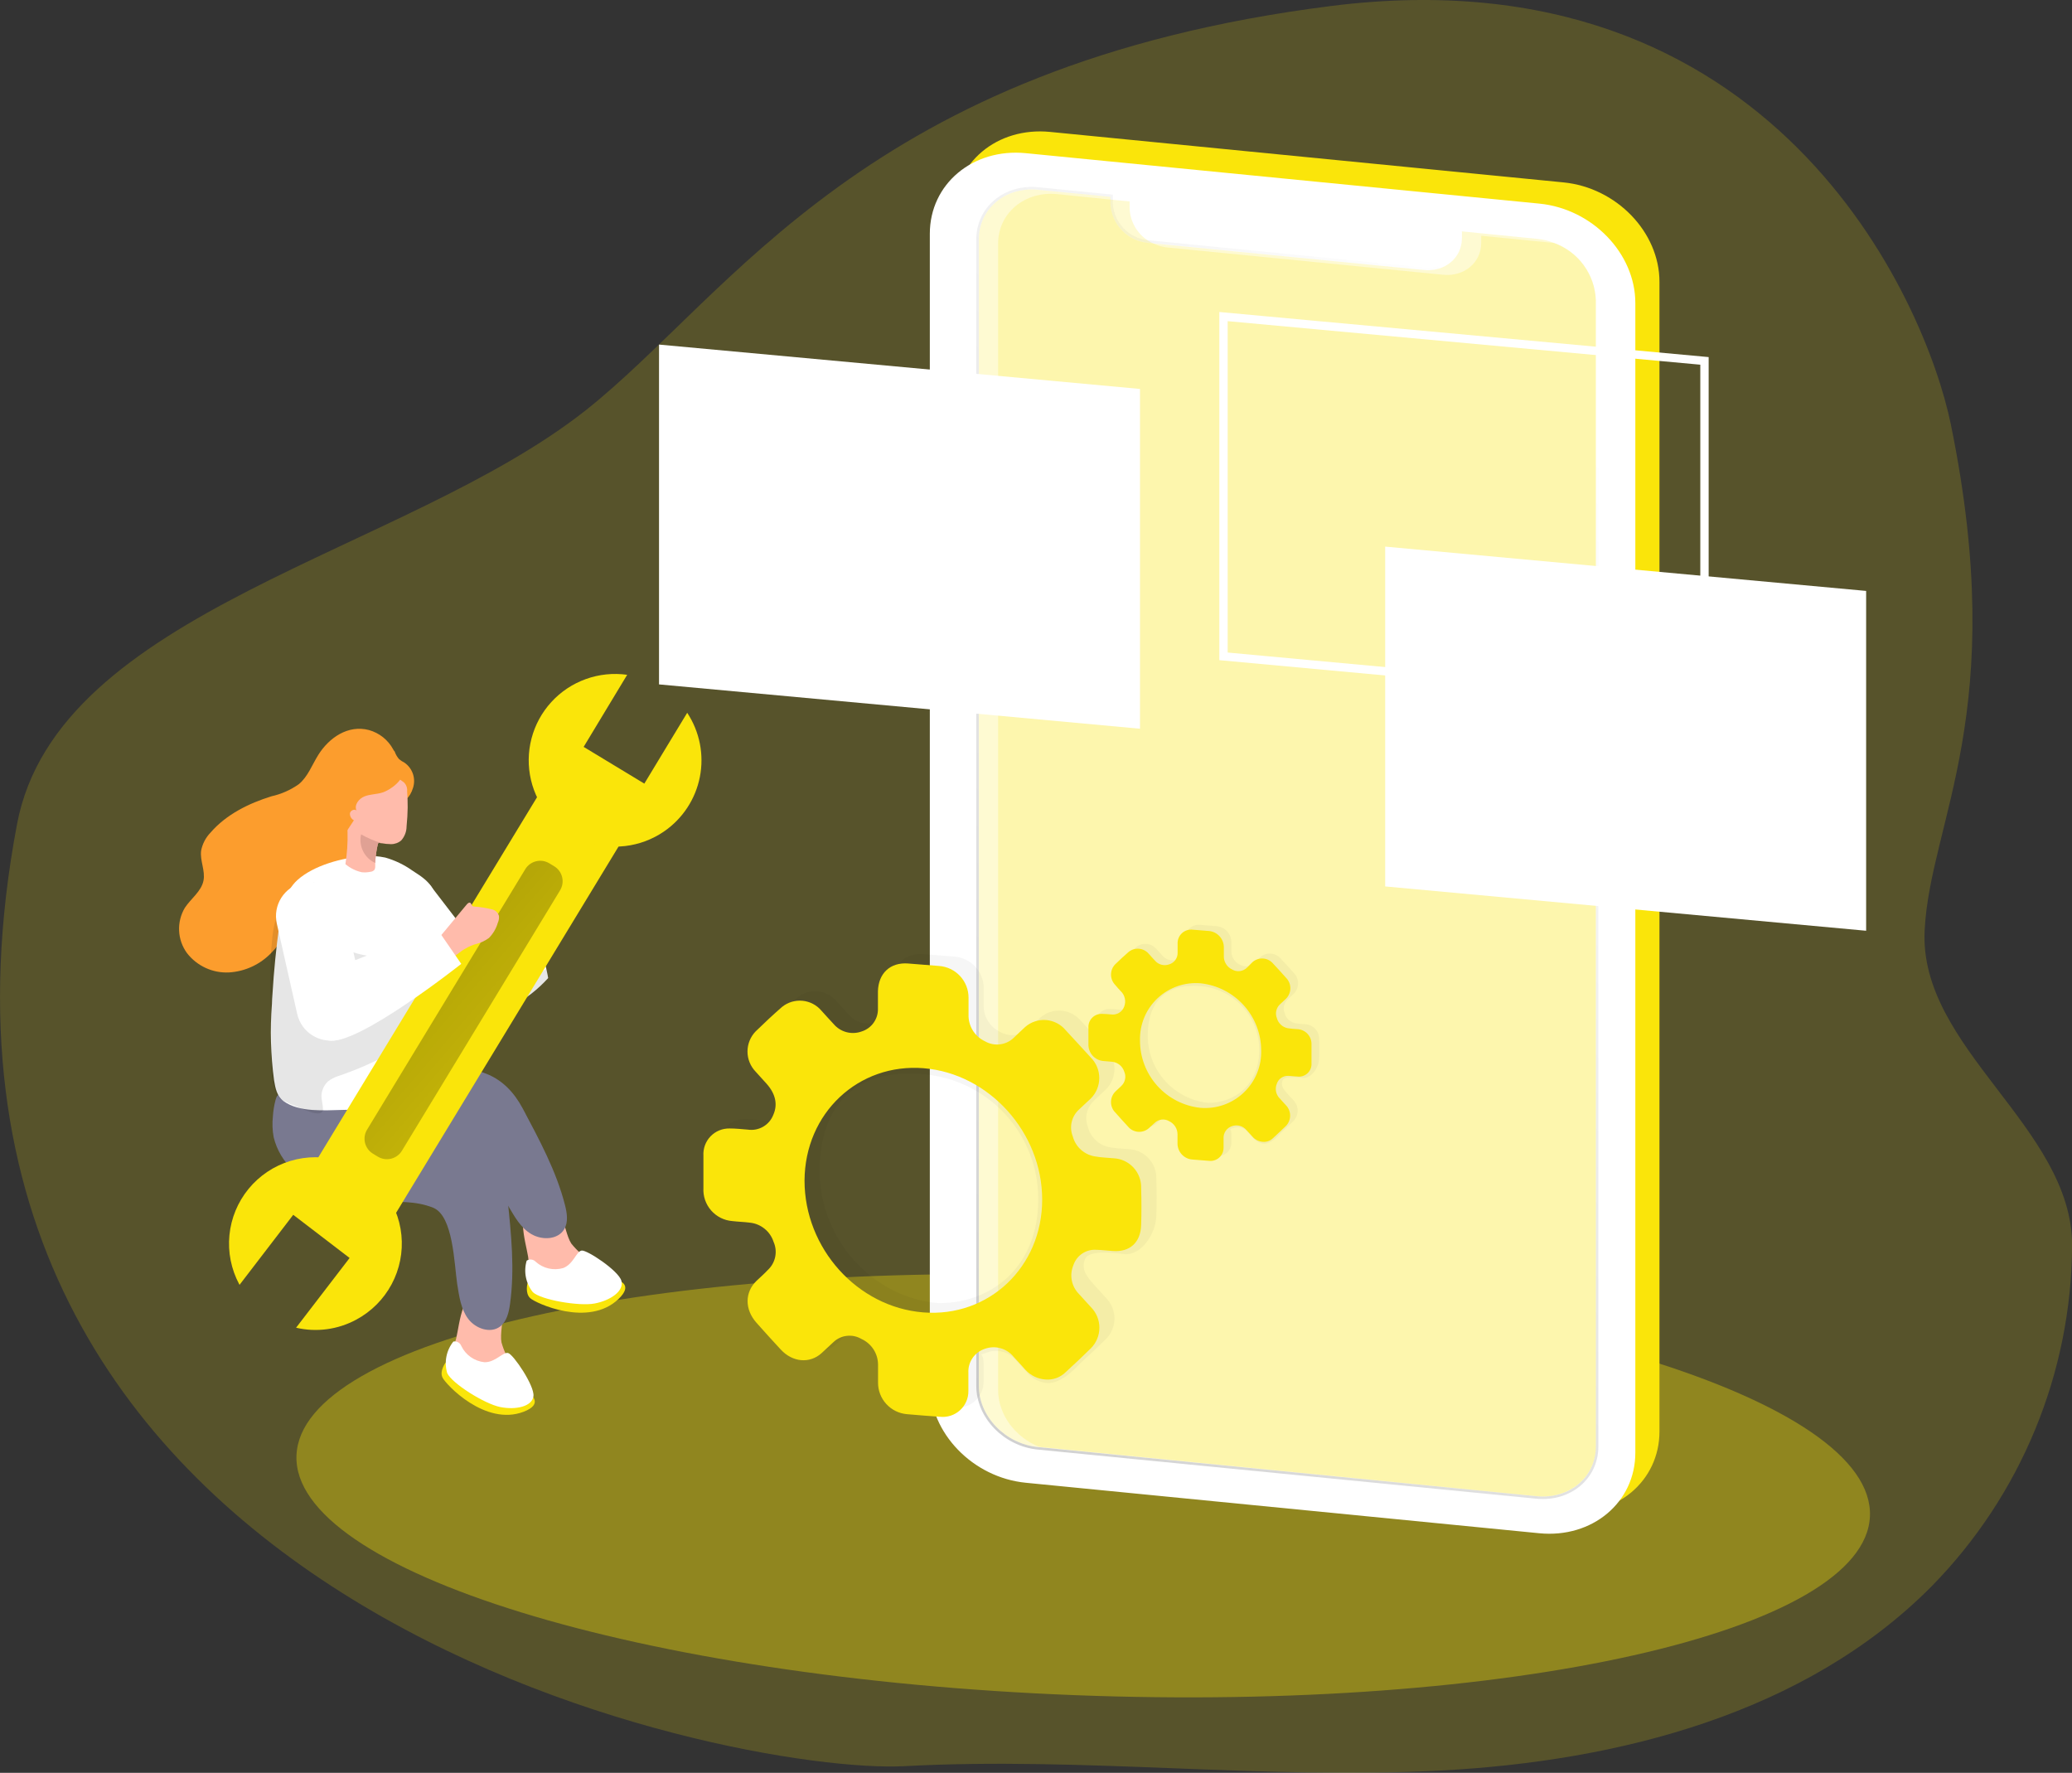 <svg fill="none" height="225" viewBox="0 0 263 225" width="263" xmlns="http://www.w3.org/2000/svg">
  <rect x="0" y="0" width="263" height="225" fill="#333333" stroke="none"/>
  <defs>
    <linearGradient gradientUnits="userSpaceOnUse" id="paint0_linear" x1="218.399" x2="100.117" y1="76.719"
      y2="170.415">
      <stop stop-color="white" />
      <stop offset="1" stop-color="#CBCBCB" />
    </linearGradient>
    <linearGradient gradientUnits="userSpaceOnUse" id="paint1_linear" x1="-39894.5" x2="-39896.8" y1="-2777.79"
      y2="-2753.04">
      <stop stop-color="white" />
      <stop offset="1" stop-color="#CBCBCB" />
    </linearGradient>
    <linearGradient gradientUnits="userSpaceOnUse" id="paint2_linear" x1="-5967.96" x2="-5971.77" y1="700.867"
      y2="722.743">
      <stop stop-color="white" />
      <stop offset="1" stop-color="#CBCBCB" />
    </linearGradient>
    <linearGradient gradientUnits="userSpaceOnUse" id="paint3_linear" x1="34.959" x2="107.75" y1="94.764"
      y2="157.239">
      <stop offset="0.01" />
      <stop offset="0.13" stop-opacity="0.69" />
      <stop offset="0.25" stop-opacity="0.32" />
      <stop offset="1" stop-opacity="0" />
    </linearGradient>
    <clipPath id="clip0">
      <rect fill="white" height="225" width="263" />
    </clipPath>
  </defs>
  <g clip-path="url(#clip0)">
    <path
      d="M169 0.755C225.155 -6.317 244.414 38.219 247.624 53.873C255.097 90.388 245.01 104.13 244.296 118.058C243.534 133.047 263.015 143.055 263.015 158.078C262.923 174.279 256.514 189.805 245.149 201.361C229.169 217.457 205.528 223.525 182.872 224.709C160.216 225.893 137.484 222.936 114.821 224.155C93.364 225.305 -16.686 204.131 2.164 104.587C7.301 77.422 51.261 70.288 74.347 52.072C92.878 37.402 109.732 8.228 169 0.755Z"
      fill="#FAE50A" opacity="0.18" />
    <path
      d="M237.353 192.417C237.92 177.738 193.671 164.116 138.519 161.989C83.367 159.863 38.199 170.038 37.632 184.716C37.065 199.394 81.314 213.017 136.466 215.144C191.618 217.27 236.787 207.095 237.353 192.417Z"
      fill="#FAE50A" opacity="0.35" />
    <path
      d="M121.087 26.971V172.88C121.087 179.183 126.55 184.835 133.282 185.493L198.45 191.899C205.174 192.557 210.637 187.986 210.637 181.676V35.767C210.637 29.457 205.174 23.806 198.45 23.148L133.282 16.741C126.55 16.083 121.087 20.661 121.087 26.971ZM127.327 27.663C127.327 23.778 130.689 20.952 134.842 21.361L144.021 22.268V23.127C144.086 24.397 144.609 25.601 145.493 26.516C146.378 27.432 147.563 27.997 148.832 28.107L183.842 31.57C186.497 31.826 188.647 30.025 188.647 27.539V26.68L198.131 27.608C202.29 28.017 205.646 31.501 205.646 35.386V180.887C205.646 184.772 202.283 187.591 198.131 187.183L134.842 180.949C130.682 180.54 127.327 177.063 127.327 173.171V27.663Z"
      fill="#FAE50A" />
    <path
      d="M118.023 29.665V175.574C118.023 181.877 123.486 187.529 130.217 188.187L195.385 194.594C202.11 195.252 207.573 190.68 207.573 184.37V38.462C207.573 32.152 202.11 26.5 195.385 25.842L130.217 19.442C123.486 18.777 118.023 23.355 118.023 29.665ZM124.262 30.358C124.262 26.472 127.625 23.646 131.777 24.055L140.956 24.962V25.821C141.022 27.091 141.545 28.295 142.429 29.211C143.313 30.126 144.499 30.691 145.767 30.801L180.778 34.264C183.433 34.52 185.582 32.72 185.582 30.233V29.374L195.059 30.302C199.219 30.711 202.574 34.195 202.574 38.081V183.581C202.574 187.467 199.212 190.286 195.059 189.877L131.77 183.643C127.611 183.235 124.255 179.758 124.255 175.865L124.262 30.358Z"
      fill="white" />
    <path
      d="M124.241 30.386V175.879C124.241 179.771 127.604 183.248 131.757 183.657L195.045 189.891C199.205 190.299 202.56 187.48 202.56 183.595V38.094C202.56 34.209 199.198 30.725 195.045 30.316L185.561 29.374V30.24C185.561 32.727 183.412 34.528 180.757 34.271L145.747 30.808C144.478 30.698 143.293 30.133 142.408 29.218C141.524 28.302 141.001 27.099 140.935 25.828V24.99L131.757 24.083C127.604 23.674 124.241 26.5 124.241 30.386Z"
      stroke="url(#paint0_linear)" stroke-miterlimit="10" stroke-width="0.64" />
    <path
      d="M124.241 30.386V175.879C124.241 179.771 127.604 183.248 131.757 183.657L195.045 189.891C199.205 190.299 202.56 187.48 202.56 183.595V38.094C202.56 34.209 199.198 30.725 195.045 30.316L185.561 29.374V30.24C185.561 32.727 183.412 34.528 180.757 34.271L145.747 30.808C144.478 30.698 143.293 30.133 142.408 29.218C141.524 28.302 141.001 27.099 140.935 25.828V24.99L131.757 24.083C127.604 23.674 124.241 26.5 124.241 30.386Z"
      fill="white" />
    <path
      d="M202.56 38.094V183.581C202.56 187.467 199.198 190.286 195.045 189.884L131.958 183.65H131.757C127.597 183.241 124.241 179.765 124.241 175.872V30.386C124.241 26.5 127.604 23.674 131.757 24.09L140.942 24.983V25.849C141.005 27.119 141.526 28.324 142.409 29.239C143.293 30.155 144.478 30.72 145.747 30.829L146.44 30.898L180.75 34.271C183.405 34.528 185.561 32.727 185.561 30.24V29.367L195.059 30.309C195.817 30.381 196.562 30.558 197.271 30.836C198.776 31.382 200.083 32.365 201.025 33.658C201.968 34.951 202.502 36.496 202.56 38.094Z"
      fill="#FAE50A" opacity="0.18" />
    <path
      d="M202.561 38.094V183.581C202.561 187.467 199.198 190.286 195.045 189.884L131.958 183.65C128.907 182.452 126.689 179.571 126.689 176.405V30.94C126.689 27.047 130.051 24.228 134.197 24.637L140.942 25.329L143.383 25.565V26.438C143.418 27.397 143.724 28.328 144.265 29.121C144.805 29.915 145.559 30.541 146.44 30.926C146.99 31.186 147.581 31.35 148.187 31.411L183.197 34.874C185.853 35.13 188.009 33.322 188.009 30.843V29.922L197.257 30.836C198.764 31.38 200.075 32.362 201.02 33.655C201.965 34.948 202.501 36.494 202.561 38.094Z"
      fill="#FAE50A" opacity="0.18" />
    <path d="M158.475 28.91L170.51 30.095V29.097L158.475 27.913V28.91Z" fill="url(#paint1_linear)" />
    <path
      d="M156.469 28.645C156.801 28.077 156.551 27.313 155.91 26.939C155.268 26.564 154.479 26.721 154.147 27.289C153.814 27.857 154.065 28.621 154.706 28.996C155.347 29.37 156.137 29.213 156.469 28.645Z"
      fill="url(#paint2_linear)" />
    <g opacity="0.19">
      <path
        d="M133.018 175.546C132.038 175.476 131.122 175.032 130.46 174.307C129.961 173.766 129.483 173.198 128.97 172.672C128.543 172.138 127.96 171.752 127.301 171.568C126.643 171.384 125.944 171.412 125.302 171.647C123.957 172.139 124.879 171.536 124.845 173.032C124.845 173.801 124.845 174.57 124.845 175.339C124.851 175.8 124.76 176.257 124.576 176.68C124.392 177.104 124.121 177.483 123.779 177.793C123.438 178.104 123.034 178.338 122.595 178.481C122.156 178.624 121.692 178.672 121.233 178.622C119.846 178.525 118.446 178.414 117.031 178.289C116.034 178.201 115.105 177.742 114.429 177.004C113.752 176.265 113.377 175.301 113.378 174.3C113.378 173.531 113.378 172.762 113.378 171.993C113.374 171.305 113.171 170.632 112.795 170.055C112.419 169.478 111.885 169.02 111.256 168.738C110.701 168.413 110.056 168.277 109.417 168.351C108.778 168.425 108.18 168.704 107.714 169.147C107.201 169.597 106.729 170.088 106.223 170.532C104.705 171.917 102.514 171.702 101.024 170.082C99.991 168.96 98.944 167.831 97.946 166.688C96.441 164.998 96.448 162.83 97.946 161.375C98.424 160.918 98.923 160.489 99.388 159.99C99.865 159.543 100.191 158.959 100.322 158.319C100.452 157.679 100.38 157.014 100.116 156.416C99.905 155.765 99.51 155.189 98.978 154.757C98.447 154.326 97.802 154.058 97.121 153.985C96.372 153.888 95.623 153.874 94.874 153.784C93.837 153.701 92.872 153.215 92.188 152.43C91.504 151.646 91.154 150.625 91.214 149.587C91.214 148.201 91.214 146.858 91.214 145.493C91.185 145.043 91.25 144.592 91.405 144.169C91.559 143.745 91.801 143.358 92.113 143.033C92.425 142.707 92.801 142.45 93.218 142.277C93.635 142.105 94.084 142.021 94.535 142.03C95.304 142.03 96.081 142.113 96.85 142.176C97.528 142.278 98.22 142.144 98.81 141.798C99.401 141.451 99.855 140.912 100.095 140.271C100.67 138.955 100.351 137.604 99.221 136.344C98.764 135.831 98.292 135.332 97.835 134.813C97.174 134.13 96.805 133.217 96.805 132.268C96.805 131.318 97.174 130.405 97.835 129.722C98.93 128.649 100.046 127.603 101.197 126.605C101.926 126.016 102.856 125.736 103.789 125.824C104.722 125.912 105.583 126.361 106.189 127.076C106.709 127.63 107.201 128.219 107.735 128.766C108.157 129.27 108.724 129.631 109.359 129.802C109.994 129.973 110.666 129.945 111.284 129.722C111.906 129.529 112.446 129.137 112.822 128.606C113.198 128.075 113.389 127.435 113.364 126.785C113.364 126.093 113.364 125.345 113.364 124.631C113.42 122.325 114.938 120.926 117.191 121.092L121.101 121.404C122.127 121.473 123.088 121.93 123.788 122.683C124.488 123.436 124.873 124.428 124.865 125.456C124.865 126.148 124.865 126.841 124.865 127.533C124.836 128.246 125.017 128.951 125.387 129.561C125.757 130.171 126.299 130.659 126.945 130.962C127.532 131.303 128.216 131.439 128.889 131.349C129.562 131.258 130.185 130.947 130.661 130.463C131.126 130.027 131.576 129.584 132.048 129.154C132.41 128.836 132.832 128.594 133.289 128.442C133.746 128.29 134.229 128.231 134.71 128.269C135.19 128.307 135.658 128.441 136.086 128.664C136.513 128.886 136.892 129.192 137.199 129.563C138.273 130.713 139.334 131.883 140.381 133.061C140.723 133.402 140.994 133.808 141.179 134.254C141.364 134.7 141.459 135.178 141.459 135.661C141.459 136.144 141.364 136.623 141.179 137.069C140.994 137.515 140.723 137.921 140.381 138.262C139.875 138.754 139.334 139.211 138.835 139.71C138.389 140.134 138.08 140.682 137.949 141.284C137.818 141.885 137.871 142.512 138.1 143.083C138.272 143.725 138.624 144.303 139.116 144.75C139.608 145.197 140.218 145.494 140.873 145.604C141.663 145.757 142.468 145.77 143.265 145.847C144.231 145.89 145.141 146.312 145.798 147.021C146.455 147.73 146.805 148.67 146.773 149.635C146.819 151.201 146.819 152.764 146.773 154.324C146.704 156.548 144.915 159.339 142.738 159.173C142.045 159.124 138.239 158.48 137.726 159.796C137.213 161.112 137.885 161.922 138.849 163.031C139.348 163.606 139.889 164.153 140.388 164.728C141.075 165.42 141.461 166.356 141.461 167.332C141.461 168.307 141.075 169.243 140.388 169.936C139.348 170.954 138.308 171.945 137.213 172.942C136.485 173.697 134.793 175.519 133.018 175.546ZM104.046 148.659C104.046 157.254 110.743 164.714 119.097 165.386C125.891 165.441 131.791 160.752 131.784 152.226C131.804 148.205 130.294 144.327 127.56 141.376C124.827 138.425 121.073 136.621 117.059 136.33C108.691 135.63 104.06 140.077 104.046 148.659Z"
        fill="#020202" opacity="0.19" />
    </g>
    <path
      d="M132.713 175.082C131.733 175.018 130.816 174.576 130.155 173.849C129.656 173.309 129.178 172.741 128.665 172.208C128.237 171.676 127.653 171.292 126.995 171.11C126.337 170.927 125.638 170.955 124.997 171.19C124.366 171.398 123.821 171.808 123.445 172.356C123.069 172.904 122.884 173.56 122.917 174.223C122.917 174.992 122.917 175.761 122.917 176.53C122.924 176.991 122.833 177.449 122.649 177.872C122.465 178.295 122.194 178.674 121.852 178.985C121.511 179.295 121.107 179.53 120.668 179.672C120.229 179.815 119.764 179.863 119.305 179.813C117.919 179.716 116.518 179.605 115.104 179.481C114.106 179.392 113.178 178.934 112.501 178.195C111.825 177.457 111.45 176.492 111.451 175.491C111.451 174.715 111.451 173.953 111.451 173.185C111.446 172.496 111.244 171.823 110.868 171.246C110.492 170.669 109.958 170.212 109.329 169.929C108.775 169.603 108.129 169.467 107.489 169.541C106.85 169.614 106.252 169.894 105.787 170.338C105.274 170.788 104.802 171.28 104.296 171.723C102.778 173.108 100.587 172.894 99.097 171.273C98.064 170.144 97.017 169.022 96.018 167.879C94.514 166.189 94.521 164.021 96.018 162.567C96.497 162.109 96.996 161.68 97.46 161.181C97.939 160.736 98.267 160.152 98.397 159.511C98.528 158.87 98.455 158.205 98.188 157.607C97.978 156.956 97.583 156.38 97.051 155.949C96.52 155.517 95.874 155.249 95.193 155.176C94.445 155.079 93.696 155.065 92.954 154.975C91.915 154.894 90.949 154.409 90.263 153.624C89.578 152.839 89.227 151.818 89.287 150.778C89.287 149.393 89.287 148.049 89.287 146.685C89.258 146.235 89.323 145.784 89.478 145.36C89.632 144.937 89.873 144.55 90.186 144.224C90.498 143.899 90.874 143.641 91.291 143.469C91.708 143.296 92.156 143.212 92.608 143.221C93.377 143.221 94.153 143.305 94.923 143.367C95.6 143.469 96.293 143.336 96.883 142.989C97.474 142.642 97.927 142.103 98.168 141.462C98.743 140.146 98.424 138.796 97.294 137.535C96.837 137.022 96.365 136.524 95.907 136.004C95.248 135.319 94.88 134.406 94.88 133.455C94.88 132.505 95.248 131.592 95.907 130.907C97.003 129.84 98.119 128.794 99.27 127.79C100 127.203 100.93 126.925 101.863 127.014C102.795 127.103 103.656 127.553 104.261 128.268C104.781 128.822 105.274 129.41 105.807 129.958C106.23 130.461 106.797 130.823 107.432 130.994C108.066 131.164 108.739 131.137 109.357 130.913C109.979 130.721 110.519 130.328 110.895 129.797C111.271 129.267 111.462 128.627 111.437 127.977C111.437 127.284 111.437 126.536 111.437 125.823C111.492 123.516 113.011 122.11 115.264 122.283C116.567 122.387 117.87 122.484 119.174 122.595C120.2 122.664 121.161 123.122 121.861 123.875C122.56 124.628 122.946 125.619 122.938 126.647C122.938 127.34 122.938 128.032 122.938 128.725C122.909 129.437 123.09 130.143 123.46 130.753C123.83 131.363 124.372 131.85 125.018 132.153C125.605 132.494 126.289 132.63 126.961 132.54C127.634 132.45 128.258 132.138 128.734 131.655C129.198 131.218 129.649 130.775 130.12 130.346C130.482 130.027 130.904 129.785 131.362 129.633C131.819 129.481 132.302 129.422 132.783 129.46C133.263 129.499 133.731 129.633 134.158 129.855C134.586 130.077 134.965 130.383 135.272 130.754C136.346 131.904 137.407 133.074 138.454 134.217C138.796 134.559 139.067 134.964 139.252 135.411C139.437 135.857 139.532 136.335 139.532 136.818C139.532 137.301 139.437 137.779 139.252 138.226C139.067 138.672 138.796 139.077 138.454 139.419C137.948 139.911 137.414 140.368 136.908 140.867C136.461 141.291 136.153 141.839 136.022 142.44C135.891 143.042 135.943 143.668 136.173 144.24C136.344 144.881 136.697 145.46 137.189 145.907C137.68 146.354 138.29 146.65 138.946 146.761C139.736 146.913 140.54 146.92 141.338 147.003C142.304 147.046 143.214 147.468 143.871 148.178C144.527 148.887 144.878 149.826 144.846 150.792C144.896 152.357 144.896 153.92 144.846 155.481C144.776 157.704 143.404 158.944 141.227 158.771C140.533 158.722 139.84 158.639 139.147 158.619C138.513 158.577 137.883 158.748 137.356 159.104C136.83 159.46 136.438 159.982 136.242 160.586C135.989 161.191 135.919 161.857 136.043 162.501C136.166 163.145 136.476 163.739 136.935 164.208C137.435 164.783 137.975 165.33 138.474 165.898C139.162 166.592 139.548 167.529 139.548 168.506C139.548 169.483 139.162 170.42 138.474 171.114C137.435 172.132 136.395 173.122 135.299 174.12C134.965 174.459 134.56 174.722 134.113 174.888C133.667 175.054 133.189 175.121 132.713 175.082ZM102.119 149.836C102.119 158.425 108.823 165.891 117.17 166.563C125.517 167.235 132.284 160.8 132.284 152.253C132.284 143.706 125.524 136.247 117.246 135.575C108.969 134.903 102.161 141.254 102.119 149.836Z"
      fill="#FAE50A" />
    <g opacity="0.19">
      <path
        d="M160.458 145.154C159.958 145.121 159.491 144.895 159.155 144.524C158.898 144.247 158.656 143.956 158.399 143.686C158.18 143.416 157.882 143.221 157.546 143.128C157.211 143.035 156.855 143.048 156.527 143.166C155.834 143.415 156.312 143.111 156.292 143.859C156.292 144.253 156.292 144.648 156.292 145.036C156.294 145.271 156.246 145.504 156.152 145.72C156.058 145.935 155.919 146.129 155.745 146.287C155.571 146.445 155.365 146.565 155.142 146.638C154.918 146.711 154.682 146.737 154.447 146.712L152.305 146.539C151.799 146.487 151.329 146.25 150.986 145.875C150.642 145.5 150.448 145.011 150.44 144.503C150.44 144.115 150.44 143.72 150.44 143.325C150.437 142.975 150.333 142.633 150.142 142.34C149.95 142.046 149.678 141.814 149.359 141.67C149.076 141.503 148.746 141.433 148.419 141.471C148.093 141.508 147.787 141.651 147.549 141.878C147.293 142.106 147.05 142.356 146.794 142.57C146.607 142.735 146.388 142.86 146.152 142.937C145.915 143.015 145.665 143.044 145.417 143.023C145.169 143.001 144.928 142.93 144.708 142.813C144.488 142.696 144.295 142.536 144.139 142.342C143.612 141.767 143.085 141.192 142.565 140.61C142.383 140.435 142.238 140.224 142.14 139.992C142.041 139.759 141.99 139.509 141.99 139.256C141.99 139.004 142.041 138.753 142.14 138.521C142.238 138.288 142.383 138.078 142.565 137.902L143.3 137.209C143.542 136.981 143.708 136.683 143.774 136.357C143.839 136.031 143.802 135.692 143.667 135.388C143.561 135.055 143.361 134.759 143.09 134.538C142.819 134.316 142.49 134.179 142.142 134.141C141.761 134.093 141.379 134.086 140.998 134.044C140.471 133.992 139.984 133.74 139.636 133.341C139.288 132.942 139.106 132.426 139.126 131.897V129.819C139.113 129.59 139.147 129.36 139.227 129.145C139.306 128.93 139.43 128.733 139.59 128.568C139.749 128.402 139.941 128.272 140.154 128.185C140.366 128.097 140.595 128.055 140.825 128.06C141.213 128.06 141.608 128.101 142.003 128.136C142.349 128.189 142.702 128.121 143.004 127.944C143.305 127.768 143.537 127.493 143.66 127.166C143.8 126.827 143.832 126.453 143.751 126.094C143.67 125.736 143.481 125.412 143.21 125.165C142.981 124.901 142.738 124.645 142.516 124.382C142.179 124.033 141.991 123.568 141.991 123.083C141.991 122.599 142.179 122.133 142.516 121.785C143.071 121.237 143.646 120.704 144.229 120.192C144.601 119.894 145.075 119.753 145.55 119.798C146.025 119.844 146.463 120.072 146.773 120.434C147.043 120.718 147.293 121.016 147.563 121.293C147.777 121.551 148.066 121.737 148.39 121.825C148.714 121.913 149.057 121.899 149.373 121.785C149.691 121.688 149.969 121.489 150.162 121.219C150.355 120.948 150.453 120.621 150.44 120.289C150.44 119.921 150.44 119.554 150.44 119.187C150.423 118.934 150.463 118.679 150.557 118.443C150.651 118.207 150.797 117.994 150.984 117.822C151.17 117.649 151.394 117.52 151.637 117.445C151.88 117.37 152.137 117.35 152.388 117.386L154.385 117.539C154.909 117.579 155.397 117.816 155.754 118.201C156.11 118.586 156.307 119.092 156.305 119.617C156.305 119.97 156.305 120.309 156.305 120.676C156.293 121.04 156.387 121.399 156.576 121.71C156.764 122.021 157.038 122.271 157.366 122.429C157.666 122.603 158.016 122.673 158.36 122.627C158.704 122.58 159.023 122.42 159.266 122.173C159.501 121.951 159.73 121.722 159.959 121.48C160.143 121.317 160.358 121.193 160.592 121.115C160.825 121.037 161.072 121.006 161.317 121.026C161.562 121.045 161.801 121.114 162.019 121.228C162.237 121.341 162.43 121.498 162.586 121.688C163.134 122.276 163.682 122.865 164.216 123.468C164.567 123.82 164.765 124.297 164.765 124.794C164.765 125.292 164.567 125.769 164.216 126.121C163.959 126.377 163.689 126.605 163.432 126.862C163.203 127.077 163.045 127.356 162.978 127.662C162.911 127.969 162.939 128.289 163.058 128.579C163.143 128.903 163.318 129.196 163.564 129.425C163.809 129.653 164.115 129.806 164.444 129.868C164.847 129.944 165.256 129.951 165.658 129.992C166.151 130.012 166.617 130.227 166.952 130.589C167.287 130.951 167.465 131.432 167.446 131.925C167.474 132.719 167.474 133.515 167.446 134.314C167.412 135.45 166.503 136.87 165.367 136.801C165.006 136.801 163.065 136.455 162.801 137.113C162.538 137.771 162.885 138.2 163.377 138.768C163.633 139.059 163.911 139.336 164.167 139.627C164.516 139.982 164.712 140.459 164.712 140.957C164.712 141.454 164.516 141.932 164.167 142.286C163.633 142.806 163.086 143.312 162.545 143.817C162.226 144.212 161.366 145.14 160.458 145.154ZM145.685 131.44C145.681 133.559 146.464 135.603 147.881 137.179C149.299 138.755 151.25 139.75 153.359 139.973C156.825 139.973 159.834 137.611 159.834 133.248C159.841 131.197 159.07 129.221 157.675 127.716C156.28 126.212 154.366 125.293 152.319 125.144C148.055 124.798 145.691 127.062 145.685 131.44Z"
        fill="#020202" opacity="0.19" />
    </g>
    <path
      d="M160.305 144.918C159.805 144.888 159.336 144.662 159.002 144.288C158.746 144.011 158.503 143.727 158.24 143.457C158.021 143.186 157.723 142.99 157.388 142.895C157.052 142.801 156.696 142.813 156.368 142.931C156.045 143.038 155.767 143.247 155.576 143.528C155.384 143.808 155.29 144.143 155.307 144.482C155.307 144.87 155.307 145.265 155.307 145.653C155.311 145.888 155.265 146.122 155.172 146.339C155.079 146.556 154.94 146.75 154.765 146.908C154.591 147.067 154.384 147.187 154.16 147.259C153.935 147.332 153.697 147.355 153.463 147.329L151.321 147.163C150.812 147.117 150.339 146.883 149.995 146.506C149.651 146.129 149.461 145.636 149.463 145.126C149.463 144.731 149.463 144.344 149.463 143.949C149.458 143.598 149.354 143.255 149.163 142.961C148.971 142.667 148.7 142.433 148.381 142.286C148.098 142.122 147.769 142.055 147.444 142.093C147.119 142.132 146.815 142.275 146.579 142.501C146.315 142.73 146.073 142.979 145.816 143.194C145.629 143.358 145.41 143.482 145.173 143.559C144.936 143.636 144.686 143.665 144.438 143.643C144.19 143.621 143.949 143.549 143.729 143.431C143.51 143.314 143.316 143.153 143.161 142.958C142.634 142.39 142.107 141.815 141.594 141.227C141.412 141.051 141.268 140.841 141.169 140.608C141.07 140.375 141.019 140.125 141.019 139.873C141.019 139.62 141.07 139.37 141.169 139.137C141.268 138.905 141.412 138.694 141.594 138.519C141.837 138.29 142.086 138.068 142.329 137.826C142.573 137.597 142.739 137.298 142.805 136.97C142.871 136.643 142.833 136.302 142.696 135.997C142.59 135.665 142.39 135.371 142.119 135.15C141.848 134.93 141.519 134.794 141.171 134.758C140.79 134.709 140.409 134.702 140.027 134.661C139.5 134.608 139.013 134.357 138.665 133.958C138.318 133.559 138.135 133.042 138.155 132.513C138.155 131.821 138.155 131.128 138.155 130.436C138.141 130.207 138.174 129.977 138.253 129.762C138.332 129.547 138.455 129.35 138.614 129.184C138.773 129.019 138.965 128.888 139.177 128.801C139.389 128.714 139.617 128.671 139.847 128.676C140.235 128.676 140.63 128.718 141.026 128.746C141.37 128.799 141.723 128.732 142.024 128.557C142.326 128.382 142.558 128.108 142.682 127.783C142.822 127.443 142.854 127.068 142.774 126.709C142.695 126.35 142.508 126.024 142.239 125.774C142.003 125.518 141.76 125.262 141.545 124.992C141.209 124.643 141.021 124.177 141.021 123.693C141.021 123.208 141.209 122.743 141.545 122.394C142.107 121.847 142.676 121.321 143.265 120.808C143.637 120.509 144.111 120.367 144.586 120.412C145.062 120.457 145.501 120.686 145.809 121.05C146.073 121.334 146.322 121.632 146.593 121.909C146.808 122.166 147.097 122.351 147.421 122.438C147.744 122.524 148.087 122.509 148.402 122.394C148.722 122.299 149.001 122.101 149.195 121.83C149.39 121.559 149.489 121.231 149.477 120.898C149.477 120.538 149.477 120.164 149.477 119.804C149.461 119.549 149.502 119.295 149.596 119.058C149.691 118.822 149.838 118.609 150.025 118.436C150.212 118.263 150.435 118.134 150.678 118.058C150.922 117.982 151.179 117.961 151.432 117.996L153.421 118.155C153.945 118.196 154.434 118.432 154.79 118.817C155.146 119.203 155.343 119.709 155.342 120.233C155.342 120.593 155.342 120.926 155.342 121.3C155.326 121.662 155.417 122.021 155.605 122.331C155.792 122.642 156.067 122.89 156.395 123.045C156.695 123.221 157.044 123.291 157.388 123.246C157.732 123.201 158.051 123.043 158.295 122.796C158.531 122.574 158.759 122.346 158.988 122.103C159.172 121.941 159.387 121.818 159.62 121.741C159.852 121.663 160.098 121.633 160.343 121.653C160.587 121.672 160.825 121.74 161.043 121.854C161.26 121.967 161.453 122.122 161.609 122.311C162.163 122.9 162.704 123.495 163.238 124.098C163.588 124.451 163.785 124.928 163.785 125.424C163.785 125.921 163.588 126.398 163.238 126.751C162.975 127 162.704 127.236 162.448 127.485C162.221 127.703 162.064 127.983 161.997 128.29C161.93 128.597 161.957 128.918 162.073 129.21C162.159 129.533 162.335 129.826 162.58 130.054C162.826 130.282 163.131 130.436 163.46 130.498C163.864 130.558 164.272 130.597 164.68 130.616C165.174 130.639 165.638 130.856 165.973 131.219C166.307 131.582 166.486 132.062 166.469 132.555C166.469 133.349 166.469 134.146 166.469 134.945C166.484 135.184 166.446 135.424 166.356 135.646C166.266 135.869 166.126 136.068 165.948 136.229C165.77 136.391 165.558 136.509 165.328 136.577C165.097 136.645 164.855 136.66 164.618 136.621C164.264 136.621 163.924 136.551 163.55 136.545C163.226 136.523 162.904 136.61 162.635 136.792C162.366 136.974 162.166 137.24 162.066 137.549C161.938 137.857 161.904 138.196 161.967 138.523C162.029 138.851 162.187 139.152 162.42 139.391C162.676 139.689 162.954 139.966 163.21 140.257C163.561 140.611 163.757 141.089 163.757 141.587C163.757 142.085 163.561 142.563 163.21 142.917C162.676 143.436 162.129 143.942 161.588 144.447C161.42 144.612 161.218 144.739 160.997 144.82C160.776 144.901 160.54 144.935 160.305 144.918ZM144.7 132.042C144.691 134.165 145.471 136.216 146.889 137.798C148.307 139.379 150.261 140.379 152.374 140.603C153.373 140.686 154.379 140.556 155.324 140.224C156.27 139.892 157.135 139.364 157.862 138.675C158.59 137.986 159.164 137.151 159.547 136.226C159.929 135.3 160.112 134.304 160.084 133.303C160.073 131.192 159.285 129.16 157.871 127.591C156.457 126.023 154.516 125.029 152.416 124.798C151.42 124.709 150.417 124.833 149.472 125.159C148.527 125.486 147.661 126.008 146.933 126.692C146.204 127.376 145.628 128.207 145.244 129.129C144.859 130.051 144.674 131.044 144.7 132.042Z"
      fill="#FAE50A" />
    <path d="M236.87 118.128L175.821 112.503V69.374L236.87 74.998V118.128Z" fill="white" />
    <path d="M144.7 92.487L83.65 86.862V43.733L144.7 49.364V92.487Z" fill="white" />
    <path d="M216.35 88.933L155.3 83.302V40.179L216.35 45.803V88.933Z" stroke="white" stroke-miterlimit="10"
      stroke-width="1.06" />
    <path
      d="M49.916 95.125C49.595 94.526 49.155 93.997 48.624 93.572C48.092 93.147 47.48 92.834 46.824 92.653C44.162 91.96 41.763 93.636 40.404 95.804C39.607 97.072 39.08 98.575 37.929 99.524C36.888 100.261 35.709 100.784 34.463 101.061C31.558 101.962 28.715 103.368 26.726 105.667C26.109 106.302 25.692 107.104 25.526 107.974C25.367 109.234 26.074 110.509 25.831 111.755C25.561 113.141 24.223 114.048 23.46 115.219C22.938 116.097 22.686 117.109 22.734 118.13C22.782 119.151 23.128 120.135 23.731 120.96C24.356 121.769 25.167 122.414 26.095 122.842C27.023 123.271 28.041 123.468 29.062 123.419C31.12 123.297 33.054 122.395 34.47 120.898C37.465 117.83 38.248 112.857 41.811 110.467C42.782 109.816 43.974 109.324 44.453 108.265C44.792 107.517 44.682 106.651 44.82 105.847C44.939 105.159 45.232 104.513 45.671 103.97C46.11 103.427 46.681 103.005 47.33 102.744C49.41 101.948 51.614 102.654 52.432 99.974C52.612 99.399 52.604 98.782 52.41 98.211C52.215 97.641 51.845 97.147 51.351 96.802C51.105 96.675 50.873 96.525 50.658 96.351C50.408 96.066 50.218 95.734 50.096 95.375C49.999 95.285 49.957 95.209 49.916 95.125Z"
      fill="#FC9D2D" />
    <path d="M67.407 109.29L67.331 109.227L67.566 109.304L67.407 109.29Z" fill="white" />
    <path
      d="M67.033 159.491C67.115 160.453 67.409 161.385 67.892 162.22C68.466 162.983 69.256 163.555 70.159 163.862C72.107 164.587 74.26 164.535 76.17 163.716C76.434 163.629 76.659 163.452 76.808 163.218C76.886 163.027 76.903 162.816 76.856 162.615C76.572 161.542 75.894 160.614 74.957 160.018C74.028 159.427 73.204 158.688 72.516 157.829C71.379 156.097 71.456 151.131 68.093 152.336C65.279 153.348 66.7 157.462 67.033 159.491Z"
      fill="#FFBBAB" />
    <path
      d="M47.843 136.981C50.488 136.387 53.166 135.954 55.864 135.686C60.592 135.222 64.051 136.378 66.36 140.7C68.44 144.634 70.61 148.61 71.712 152.932C71.969 153.95 72.156 155.093 71.622 156C70.839 157.337 68.849 157.441 67.462 156.638C66.076 155.834 65.327 154.421 64.53 153.085C63.143 150.827 60.779 145.258 58.02 145.279C54.339 145.279 50.706 147.869 47.101 148.541C46.918 148.6 46.726 148.621 46.535 148.602C46.344 148.583 46.159 148.524 45.992 148.43C45.756 148.25 43.336 148.548 43.219 148.257C42.407 145.486 44.252 141.989 44.134 139.086C44.093 138.792 44.136 138.492 44.258 138.221C44.526 137.872 44.919 137.642 45.354 137.577C46.22 137.369 47.032 137.14 47.843 136.981Z"
      fill="#797990" />
    <path
      d="M66.956 162.864C66.956 162.864 66.617 164.132 67.303 164.762C67.989 165.393 74.693 168.502 78.499 164.873C82.305 161.244 72.385 162.061 72.385 162.061L66.956 162.864Z"
      fill="#FAE50A" />
    <path
      d="M66.852 159.997C67.032 159.881 67.247 159.833 67.459 159.86C67.671 159.888 67.867 159.991 68.01 160.149C68.474 160.563 69.035 160.852 69.642 160.99C70.248 161.128 70.879 161.11 71.477 160.939C72.801 160.447 73.154 158.806 73.834 158.716C74.513 158.625 78.506 161.257 78.874 162.553C79.241 163.848 77.487 165.053 75.484 165.434C73.48 165.815 68.648 164.963 67.636 164C67.192 163.446 66.889 162.792 66.752 162.095C66.616 161.398 66.65 160.678 66.852 159.997Z"
      fill="white" />
    <path
      d="M57.909 169.846C57.625 170.767 57.544 171.738 57.673 172.693C57.913 173.616 58.428 174.445 59.15 175.069C60.676 176.478 62.688 177.245 64.766 177.209C65.042 177.232 65.317 177.156 65.542 176.994C65.686 176.846 65.783 176.657 65.819 176.454C65.96 175.352 65.683 174.238 65.043 173.33C64.421 172.43 63.953 171.433 63.656 170.379C63.261 168.35 65.216 163.779 61.646 163.626C58.623 163.46 58.381 167.837 57.909 169.846Z"
      fill="#FFBBAB" />
    <path
      d="M48.702 141.746C51.374 142.197 54.016 142.81 56.613 143.582C61.167 144.967 63.92 147.35 64.426 152.205C64.89 156.638 65.355 161.133 64.731 165.545C64.585 166.584 64.322 167.713 63.49 168.35C62.256 169.292 60.349 168.62 59.42 167.373C58.491 166.127 58.283 164.513 58.034 162.975C57.646 160.371 57.535 154.31 54.977 153.278C50.63 151.533 45.617 153.729 41.451 151.422C39.952 150.655 38.554 149.703 37.291 148.589C36.031 147.464 35.141 145.984 34.74 144.344C34.577 143.478 34.542 142.594 34.636 141.718C34.678 140.993 34.794 140.273 34.983 139.571C35.232 138.761 35.364 138.879 36.196 138.996C37.582 139.197 38.969 139.495 40.355 139.821C43.184 140.479 45.908 141.296 48.702 141.746Z"
      fill="#797990" />
    <path
      d="M56.564 172.935C56.564 172.935 55.767 173.981 56.162 174.826C56.557 175.671 61.577 181.06 66.478 179.169C71.379 177.278 61.895 174.244 61.895 174.244L56.564 172.935Z"
      fill="#FAE50A" />
    <path
      d="M57.549 170.262C57.759 170.221 57.977 170.258 58.163 170.365C58.349 170.472 58.49 170.641 58.561 170.843C58.834 171.403 59.245 171.885 59.756 172.242C60.266 172.6 60.859 172.822 61.48 172.887C62.866 172.935 63.844 171.55 64.502 171.723C65.161 171.896 67.865 175.879 67.712 177.188C67.56 178.497 65.501 178.982 63.483 178.573C61.466 178.165 57.334 175.546 56.765 174.272C56.561 173.59 56.526 172.869 56.663 172.17C56.799 171.472 57.103 170.817 57.549 170.262Z"
      fill="white" />
    <path
      d="M62.117 126.301C61.923 127.381 61.459 128.295 60.467 128.496C60.384 128.503 60.301 128.503 60.218 128.496C58.429 128.635 56.294 127.035 54.838 125.684C54.233 125.123 53.659 124.528 53.119 123.904L54.505 112.226L61.958 121.923C62.249 123.364 62.303 124.843 62.117 126.301Z"
      fill="white" />
    <path
      d="M69.577 124.133C68.27 125.575 66.725 126.782 65.008 127.7C63.774 128.338 62.398 128.655 61.008 128.621C60.826 128.614 60.647 128.572 60.481 128.496C60.192 128.373 59.95 128.162 59.788 127.894C59.294 127.143 59.051 126.256 59.095 125.359C59.275 123.018 61.965 121.972 61.965 121.972C61.965 121.972 67.927 120.829 68.579 121.21C68.932 121.418 69.189 122.263 69.355 122.997C69.494 123.606 69.577 124.133 69.577 124.133Z"
      fill="white" />
    <path
      d="M69.577 124.133C68.27 125.575 66.725 126.782 65.008 127.7C63.774 128.338 62.398 128.655 61.008 128.621C60.826 128.614 60.647 128.572 60.481 128.496C60.398 128.503 60.315 128.503 60.232 128.496C58.443 128.635 56.308 127.035 54.852 125.684L55.816 122.221C56.73 123.428 57.838 124.477 59.095 125.324C59.979 125.94 61.032 126.269 62.11 126.266C62.402 126.252 62.691 126.201 62.97 126.114C65.224 125.34 67.37 124.281 69.355 122.962C69.494 123.606 69.577 124.133 69.577 124.133Z"
      fill="#020202" opacity="0.1" />
    <path
      d="M68.273 118.121C67.826 118.444 67.492 118.9 67.317 119.423C67.272 119.693 67.272 119.97 67.317 120.24C67.336 120.49 67.387 120.737 67.469 120.974C67.604 121.254 67.782 121.511 67.996 121.736L68.481 122.297C68.537 122.373 68.608 122.437 68.689 122.484C68.78 122.517 68.879 122.52 68.971 122.492C69.063 122.465 69.144 122.409 69.202 122.332C69.317 122.181 69.395 122.005 69.431 121.819C69.715 120.85 70.506 119.298 70.339 118.28C70.152 117.054 68.883 117.573 68.273 118.121Z"
      fill="#FFBBAB" />
    <path
      d="M54.907 125.691C54.838 126.231 54.845 126.799 54.775 127.346C54.429 130.366 53.34 133.386 53.888 136.455C54.113 137.129 54.113 137.858 53.888 138.532C53.569 139.041 53.076 139.417 52.502 139.592C49.666 140.728 46.539 140.804 43.489 140.867C41.194 140.915 37.943 141.199 35.967 139.731C35.142 139.107 34.955 138.11 34.788 137.113C34.358 133.899 34.267 130.649 34.518 127.416C34.518 126.993 34.56 126.571 34.587 126.148C34.763 123.239 35.05 120.344 35.447 117.463C35.745 115.385 36.182 113.12 37.742 111.7C39.822 109.816 43.51 108.839 46.248 108.666C47.137 108.595 48.031 108.654 48.903 108.839C50.13 109.188 51.288 109.744 52.328 110.481C53.583 111.291 54.699 111.991 55.191 113.383C55.725 114.985 56.031 116.655 56.1 118.342C56.159 119.925 55.998 121.507 55.621 123.045C55.455 123.8 55.164 124.541 54.997 125.289C54.949 125.414 54.928 125.553 54.907 125.691Z"
      fill="white" />
    <path
      d="M40.536 141.296C39.628 141.448 37.707 140.402 37.069 140.209C36.681 140.084 36.376 139.841 35.953 139.696C34.012 138.962 34.449 133.317 34.435 131.786C34.393 127.734 34.095 123.475 34.525 119.492C34.623 117.936 34.989 116.408 35.607 114.976C35.919 114.262 36.386 113.627 36.973 113.114C37.56 112.602 38.254 112.225 39.004 112.012C39.295 111.922 39.607 111.922 39.898 112.012C41.084 112.469 41.097 114.505 41.188 115.475C41.326 117.006 41.673 118.619 42.858 119.693C45.749 122.318 51.275 121.293 54.755 121.141C55.07 121.096 55.391 121.147 55.677 121.286C55.878 121.447 56.02 121.671 56.08 121.922C56.141 122.173 56.116 122.436 56.01 122.671C55.792 123.13 55.523 123.563 55.205 123.96C54.193 125.504 54.179 127.485 53.5 129.203C52.584 131.245 51.009 132.923 49.028 133.968C47.057 134.992 45.011 135.865 42.907 136.579C42.434 136.729 41.992 136.964 41.603 137.272C41.131 137.733 40.847 138.352 40.806 139.01C40.751 139.433 41.132 140.77 40.938 141.047C40.894 141.116 40.835 141.174 40.766 141.218C40.696 141.261 40.617 141.288 40.536 141.296Z"
      fill="#020202" opacity="0.1" />
    <path d="M38.098 150.682L48.44 156.953L79.381 106.011L69.039 99.741L38.098 150.682Z" fill="#FAE50A" />
    <path
      d="M47.342 146.424L47.959 146.798C49.009 147.435 50.378 147.1 51.016 146.05L71.091 112.997C71.729 111.947 71.394 110.58 70.343 109.943L69.727 109.569C68.676 108.932 67.308 109.267 66.67 110.317L46.594 143.37C45.956 144.42 46.291 145.787 47.342 146.424Z"
      fill="url(#paint3_linear)" />
    <path
      d="M50.928 106.665C50.565 106.974 50.102 107.142 49.624 107.136C49.224 107.131 48.825 107.092 48.432 107.018L48.21 106.976C48.158 106.959 48.102 106.959 48.051 106.976C48.023 106.995 48.001 107.02 47.984 107.049C47.967 107.077 47.957 107.109 47.954 107.143C47.772 107.92 47.663 108.713 47.628 109.511C47.628 109.657 47.628 109.802 47.628 109.948C47.638 110.102 47.604 110.255 47.531 110.391C47.466 110.465 47.388 110.526 47.3 110.57C47.212 110.614 47.116 110.64 47.018 110.647C46.657 110.721 46.288 110.739 45.922 110.703C45.156 110.532 44.442 110.178 43.843 109.671C44.057 108.324 44.148 106.961 44.113 105.598C44.064 103.839 43.822 102.052 44.217 100.334C44.266 99.922 44.404 99.526 44.622 99.174C44.839 98.82 45.13 98.519 45.476 98.289C45.821 98.059 46.212 97.907 46.622 97.843C47.032 97.778 47.45 97.804 47.85 97.917C49.1 98.043 50.288 98.524 51.274 99.302C51.419 99.446 51.53 99.62 51.599 99.811C51.669 100.003 51.695 100.207 51.676 100.41C51.725 101.103 51.753 101.795 51.746 102.488C51.739 103.181 51.69 104.081 51.607 104.878C51.606 105.536 51.364 106.171 50.928 106.665Z"
      fill="#FFBBAB" />
    <path
      d="M48.432 107.032L48.21 106.99C48.158 106.973 48.102 106.973 48.051 106.99C48.023 107.009 48.001 107.034 47.984 107.063C47.967 107.091 47.957 107.123 47.954 107.156C47.772 107.934 47.663 108.727 47.628 109.525C46.956 109.219 46.411 108.69 46.084 108.029C45.757 107.368 45.668 106.615 45.832 105.896C46.653 106.357 47.519 106.731 48.418 107.011L48.432 107.032Z"
      fill="#E0A194" />
    <path
      d="M58.991 115.094L59.254 114.782C59.365 114.651 59.538 114.498 59.691 114.581C59.843 114.664 59.837 114.893 59.968 114.99C60.039 115.034 60.12 115.058 60.204 115.059C60.943 115.11 61.675 115.224 62.395 115.399C62.612 115.44 62.815 115.539 62.98 115.687C63.145 115.835 63.266 116.025 63.331 116.237C63.365 116.54 63.315 116.847 63.185 117.123C62.977 117.85 62.589 118.513 62.055 119.049C61.582 119.395 61.048 119.649 60.481 119.797C59.992 119.923 59.525 120.122 59.095 120.386C58.533 120.663 58.083 121.141 57.528 121.445C57.222 121.646 56.853 121.728 56.491 121.677C56.129 121.626 55.797 121.444 55.559 121.166C55.321 120.889 55.193 120.534 55.198 120.168C55.203 119.803 55.341 119.451 55.587 119.18L56.509 118.086L58.991 115.094Z"
      fill="#FFBBAB" />
    <path
      d="M43.612 115.315C43.084 112.975 40.76 111.506 38.419 112.033C36.079 112.559 34.61 114.883 35.138 117.223L37.723 128.683C38.251 131.022 40.576 132.492 42.916 131.965C45.256 131.438 46.725 129.114 46.197 126.775L43.612 115.315Z"
      fill="white" />
    <path
      d="M45.257 121.799L55.386 117.747L58.547 122.332C58.547 122.332 45.132 132.957 41.659 132.029C38.185 131.101 40.127 127.568 40.127 127.568C40.127 127.568 39.274 123.433 45.257 121.799Z"
      fill="white" />
    <path
      d="M48.522 100.59C47.787 100.819 46.976 100.791 46.262 101.075C45.548 101.359 44.924 102.169 45.25 102.869C44.986 102.62 44.487 102.869 44.418 103.208C44.404 103.391 44.444 103.573 44.532 103.733C44.621 103.893 44.755 104.024 44.917 104.109L44.009 105.494C43.941 105.628 43.835 105.739 43.704 105.813C43.569 105.861 43.422 105.861 43.288 105.813C42.978 105.721 42.692 105.56 42.452 105.343C42.212 105.126 42.024 104.858 41.901 104.559C41.658 103.955 41.524 103.312 41.506 102.661C41.423 101.434 41.423 100.203 41.506 98.977C41.51 98.383 41.625 97.796 41.846 97.245C42.203 96.607 42.735 96.083 43.378 95.735C44.75 94.874 46.4 94.572 47.988 94.89C49.16 95.167 51.025 96.241 51.212 97.591C51.399 98.942 49.576 100.265 48.522 100.59Z"
      fill="#FC9D2D" />
    <path
      d="M84.281 105.529C82.811 106.537 81.116 107.171 79.345 107.377C77.574 107.583 75.779 107.355 74.116 106.711C72.453 106.068 70.972 105.029 69.802 103.685C68.632 102.341 67.807 100.732 67.399 98.998C66.992 97.263 67.013 95.456 67.463 93.732C67.912 92.007 68.776 90.419 69.978 89.103C71.181 87.788 72.687 86.785 74.365 86.183C76.043 85.58 77.843 85.394 79.608 85.643L77.009 89.945L74.083 94.793L81.785 99.454L84.739 94.571L87.228 90.464C88.809 92.86 89.387 95.781 88.836 98.598C88.285 101.415 86.649 103.904 84.281 105.529Z"
      fill="#FAE50A" />
    <path
      d="M45.208 167.491C42.876 168.749 40.163 169.111 37.582 168.509L44.376 159.658L37.222 154.179L30.407 163.065L30.365 162.996C29.342 161.085 28.91 158.914 29.122 156.757C29.334 154.6 30.181 152.555 31.557 150.879C32.933 149.203 34.775 147.973 36.851 147.344C38.926 146.714 41.142 146.714 43.218 147.342C45.294 147.971 47.137 149.201 48.513 150.876C49.89 152.551 50.738 154.596 50.951 156.752C51.164 158.909 50.732 161.081 49.71 162.992C48.688 164.904 47.121 166.469 45.208 167.491Z"
      fill="#FAE50A" />
  </g>

</svg>
